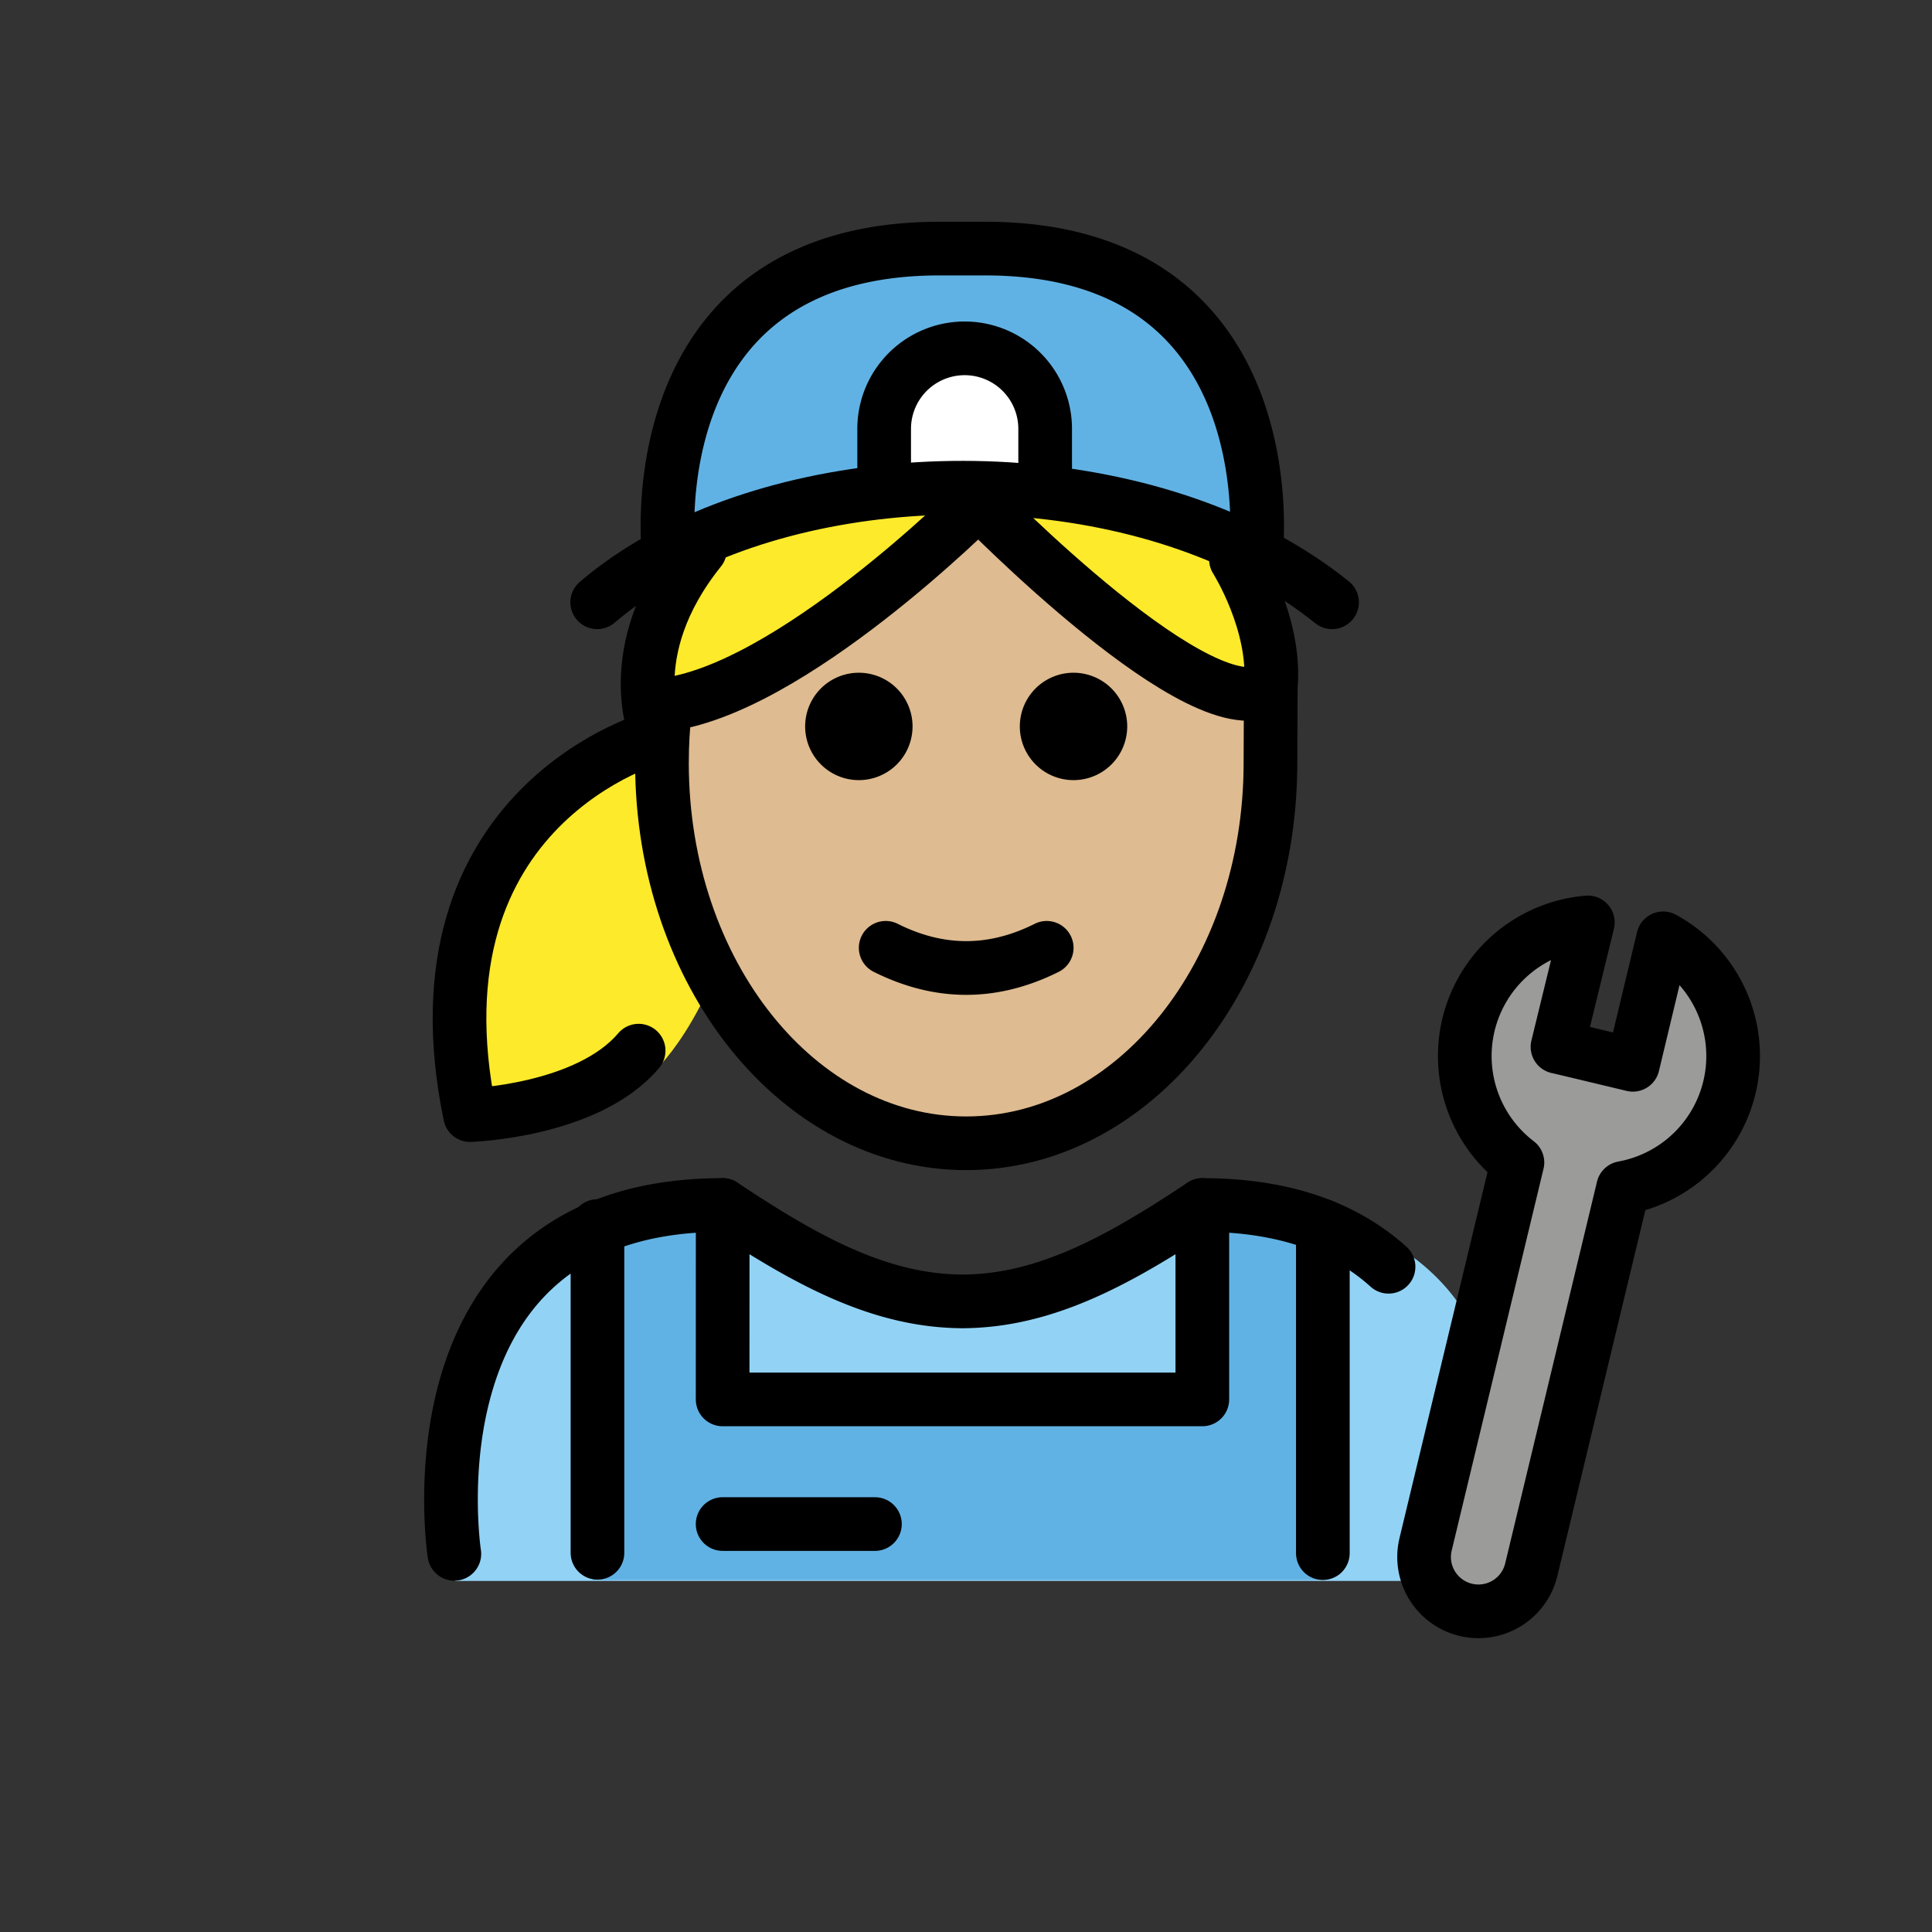 <svg xmlns="http://www.w3.org/2000/svg" viewBox="0 0 72 72"><rect x="0" y="0" width="72" height="72" fill="#333333" stroke="none"/><path fill="#92D3F5" d="M16.962 58.918s-2-13.5 10-13.5c3.191 2.128 5.926 3.599 9 3.592h-.126c3.074.007 5.509-2.164 8.7-4.292 15.571 0 10.7 14.2 10.7 14.2"/><path fill="#61B2E4" d="M49.124 58.88V46.005l-4.491-.784v7.245H26.756l.002-7.245-4.666.784V58.88zM36.46 9.264h-1.803c-11.295.035-10.045 11.314-10.045 11.314 12.892-5.657 21.894 0 21.894 0S47.756 9.299 36.46 9.264z"/><path fill="#9B9B9A" d="M54.726 38.19a5.002 5.002 0 014.448-3.814l-1.131 4.637c.082.015 2.726.65 2.808.669l1.13-4.713a4.995 4.995 0 01-1.493 9.302l-3.422 14.227a2.025 2.025 0 11-3.938-.947l3.422-14.227a4.995 4.995 0 01-1.824-5.133z"/><path fill="#FFF" d="M32.95 18.294v-2.312a3 3 0 016 0v2.33"/><g fill="#fcea2b"><path d="M24.82 26.56s-10.634 2.526-7.913 15.728c0 0 5.363.141 7.536-2.428 0 0 2.487-2.243 3.519-8.187 1.032-5.944-3.25-5.137-3.25-5.137"/><path d="M24.717 26.283c4.741-.5 11.78-7.565 11.78-7.565s8.512 8.736 10.892 6.897c.216-2.38-1.299-4.76-1.299-4.76s-8.83-5.48-19.971-.36c-3.07 3.822-1.604 6.959-1.604 6.959"/></g><g><path fill="#debb90" d="M36.496 18.718s-6.96 6.983-11.7 7.55a17.73 17.73 0 00-.102 1.805c0 7.828 5.077 14.173 11.339 14.173 6.262 0 11.338-6.345 11.338-14.173 0-.802-.066-1.583-.168-2.348-2.603 1.308-10.707-7.007-10.707-7.007z"/></g><g><path d="M42.008 27.073a2 2 0 11-4.002-.002 2 2 0 014.002.002M34.008 27.073a2 2 0 11-4.002-.002 2 2 0 014.002.002M36.007 37.075c-1.152 0-2.303-.286-3.447-.858a1 1 0 11.895-1.789c1.717.86 3.387.86 5.105 0a1 1 0 01.895 1.79c-1.144.571-2.296.857-3.448.857z"/><path fill="none" stroke="#000" stroke-linecap="round" stroke-miterlimit="10" stroke-width="2" d="M24.787 26.382c-.078.67-.118 1.355-.118 2.052 0 7.827 5.076 14.173 11.338 14.173s11.339-6.346 11.339-14.173c0-.396.012-2.827.012-2.827"/><path fill="none" stroke="#000" stroke-linecap="round" stroke-linejoin="round" stroke-miterlimit="10" stroke-width="2" d="M51.747 47.208c-1.513-1.367-3.723-2.301-6.94-2.301-3.192 2.128-5.926 3.598-9 3.592h.125c-3.073.006-5.808-1.464-9-3.592-12 0-10 13-10 13M54.726 38.19a5.002 5.002 0 014.448-3.814l-1.131 4.637c.082.015 2.726.65 2.808.669l1.13-4.713a4.995 4.995 0 01-1.493 9.302l-3.422 14.227a2.025 2.025 0 11-3.938-.947l3.422-14.227a4.995 4.995 0 01-1.824-5.133zM46.81 20.578S48.06 9.299 36.763 9.264h-1.803c-11.295.035-10.045 11.314-10.045 11.314"/><path fill="none" stroke="#000" stroke-linecap="round" stroke-miterlimit="10" stroke-width="2" d="M32.95 18.294v-2.312a3 3 0 016 0v2.33"/><path fill="none" stroke="#000" stroke-linecap="round" stroke-linejoin="round" stroke-miterlimit="10" stroke-width="2" d="M44.807 44.907v7.245H26.93l.002-7.245M49.299 45.691v12.19M22.266 45.691v12.177M32.606 56.797H26.93M26.088 20.485c-3.07 3.823-1.604 6.96-1.604 6.96s-9.362 2.489-6.967 14.112c0 0 4.37-.14 6.283-2.402"/><path fill="none" stroke="#000" stroke-linecap="round" stroke-linejoin="round" stroke-miterlimit="10" stroke-width="2" d="M46.06 20.847s1.514 2.38 1.298 4.76c-2.38 1.839-10.892-6.898-10.892-6.898s-7.038 7.066-11.78 7.565"/><path fill="none" stroke="#000" stroke-linecap="round" stroke-linejoin="round" stroke-miterlimit="10" stroke-width="2" d="M49.642 22.446c-6.188-4.982-16.972-5.484-24.03-2.138-1.251.593-2.385 1.307-3.356 2.138"/></g></svg>